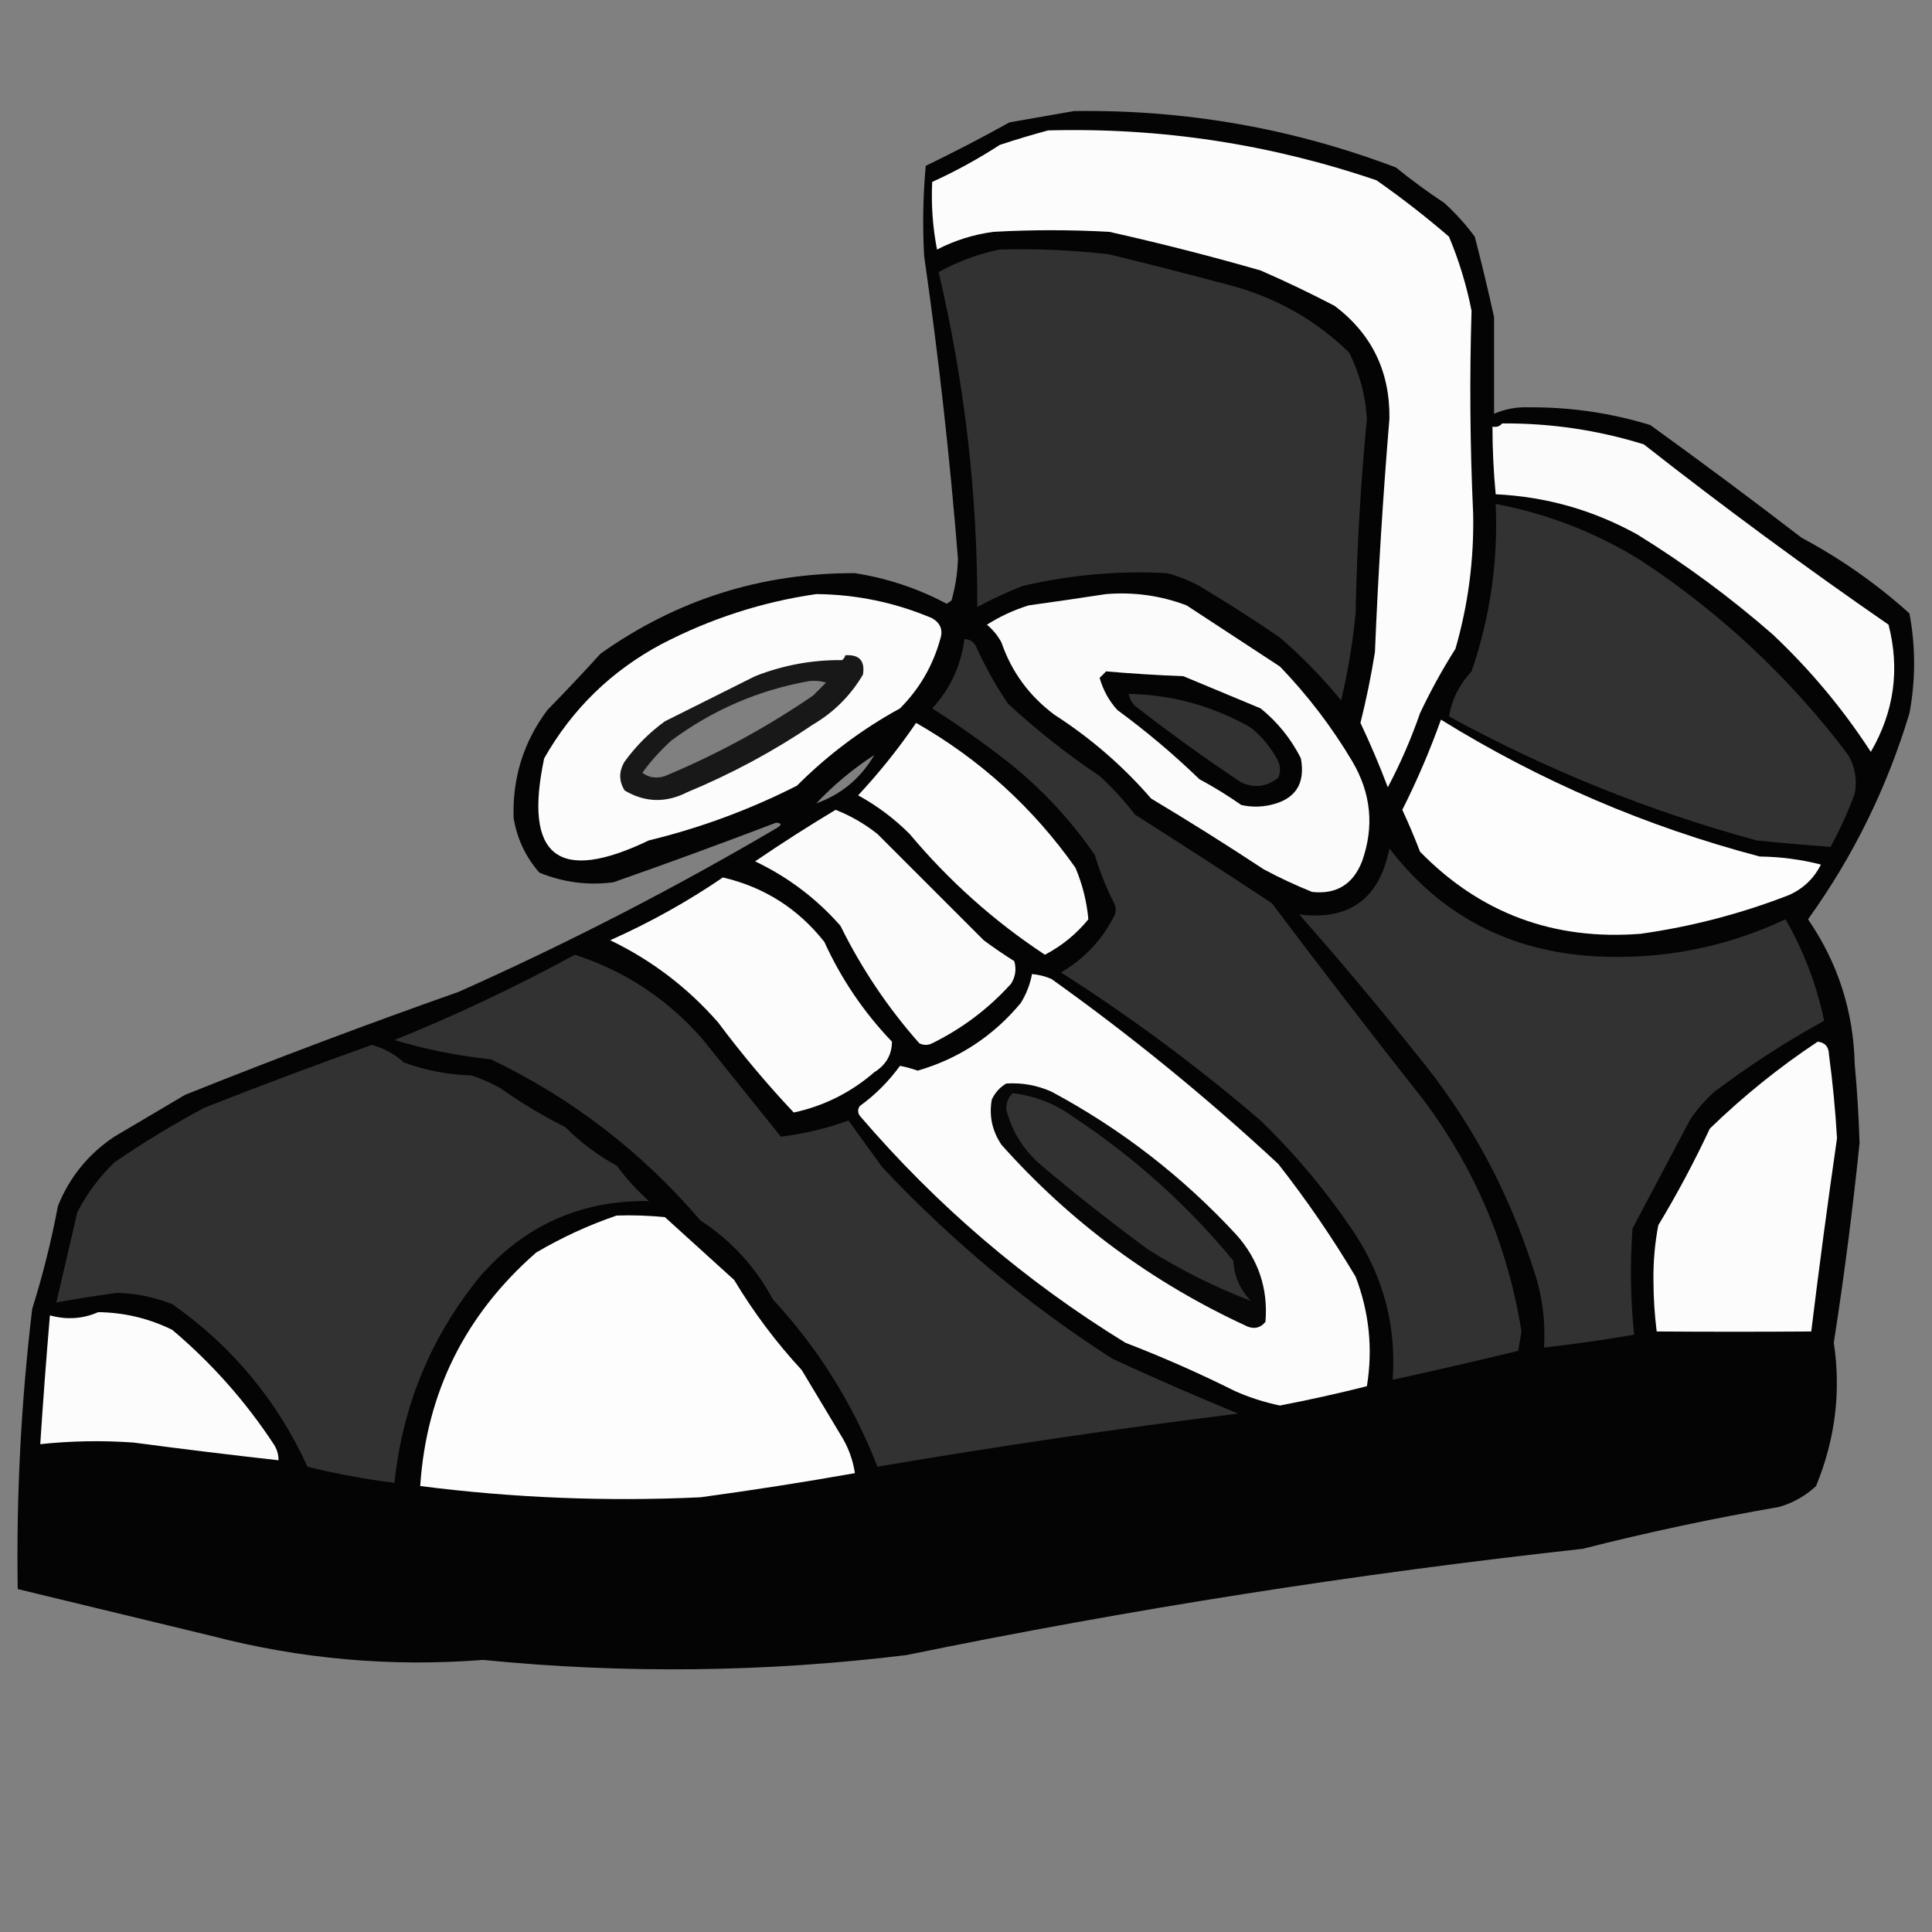 <?xml version="1.0" encoding="UTF-8"?>
<!DOCTYPE svg PUBLIC "-//W3C//DTD SVG 1.1//EN" "http://www.w3.org/Graphics/SVG/1.1/DTD/svg11.dtd">
<svg xmlns="http://www.w3.org/2000/svg" version="1.1" width="600px" height="600px" style="shape-rendering:geometricPrecision; text-rendering:geometricPrecision; image-rendering:optimizeQuality; fill-rule:evenodd; clip-rule:evenodd" xmlns:xlink="http://www.w3.org/1999/xlink">
<rect width="100%" height="100%" fill="#808080" stroke="none"/>
<g><path style="opacity:0.975" fill="#020202" d="M 333.5,34.5 C 367.997,33.976 401.331,39.81 433.5,52C 438.322,55.911 443.322,59.578 448.5,63C 452.036,66.201 455.203,69.701 458,73.5C 460.158,81.797 462.158,90.13 464,98.5C 464,108.5 464,118.5 464,128.5C 467.469,126.997 471.136,126.33 475,126.5C 487.804,126.425 500.304,128.258 512.5,132C 528.345,143.423 544.012,155.09 559.5,167C 571.629,173.48 582.796,181.313 593,190.5C 594.923,200.841 594.923,211.175 593,221.5C 586.009,244.689 575.509,266.023 561.5,285.5C 570.773,298.991 575.607,313.991 576,330.5C 576.755,338.651 577.255,346.818 577.5,355C 575.37,375.773 572.703,396.439 569.5,417C 571.796,432.113 569.963,446.946 564,461.5C 560.703,464.567 556.869,466.733 552.5,468C 531.996,471.543 511.663,475.876 491.5,481C 420.971,488.755 350.971,499.755 281.5,514C 237.728,519.358 193.894,519.858 150,515.5C 121.421,517.737 93.254,515.237 65.5,508C 45.476,503.161 25.476,498.327 5.5,493.5C 5.045,464.442 6.545,435.442 10,406.5C 13.293,395.995 15.96,385.328 18,374.5C 21.622,365.544 27.455,358.377 35.5,353C 42.833,348.667 50.167,344.333 57.5,340C 85.612,328.741 113.945,318.074 142.5,308C 176.566,292.802 209.566,275.802 241.5,257C 242.888,256.111 242.722,255.611 241,255.5C 224.242,261.897 207.409,268.064 190.5,274C 182.553,275.033 174.887,274.033 167.5,271C 163.24,266.144 160.573,260.477 159.5,254C 159.12,241.515 162.62,230.348 170,220.5C 175.616,214.762 181.116,208.929 186.5,203C 210.133,186.234 236.466,177.901 265.5,178C 275.534,179.567 285.034,182.734 294,187.5C 294.5,187.167 295,186.833 295.5,186.5C 296.706,182.263 297.373,177.93 297.5,173.5C 294.987,142.06 291.487,110.726 287,79.5C 286.483,70.156 286.65,60.822 287.5,51.5C 296.25,47.272 304.917,42.772 313.5,38C 320.303,36.823 326.969,35.656 333.5,34.5 Z M 251.5,211.5 C 253.199,211.34 254.866,211.506 256.5,212C 255.167,213.333 253.833,214.667 252.5,216C 238.062,225.887 222.729,234.22 206.5,241C 203.947,241.851 201.614,241.518 199.5,240C 202.13,236.368 205.13,233.035 208.5,230C 221.426,220.418 235.76,214.252 251.5,211.5 Z M 271.5,234.5 C 267.307,241.694 261.307,246.694 253.5,249.5C 258.91,243.753 264.91,238.753 271.5,234.5 Z"/></g>
<g><path style="opacity:1" fill="#fcfcfc" d="M 325.5,40.5 C 360.428,39.561 394.428,44.728 427.5,56C 435.286,61.451 442.786,67.285 450,73.5C 453.101,80.897 455.434,88.563 457,96.5C 456.367,117.5 456.534,138.5 457.5,159.5C 457.789,173.826 455.956,187.826 452,201.5C 447.932,207.913 444.265,214.579 441,221.5C 438.242,229.449 434.909,237.115 431,244.5C 428.413,237.667 425.579,231 422.5,224.5C 424.319,217.239 425.819,209.906 427,202.5C 427.995,178.29 429.495,154.123 431.5,130C 431.687,115.376 426.02,103.709 414.5,95C 406.955,91.061 399.288,87.394 391.5,84C 375.956,79.531 360.29,75.531 344.5,72C 332.5,71.333 320.5,71.333 308.5,72C 302.315,72.836 296.482,74.669 291,77.5C 289.661,70.574 289.161,63.574 289.5,56.5C 296.723,53.219 303.723,49.385 310.5,45C 315.577,43.32 320.577,41.82 325.5,40.5 Z"/></g>
<g><path style="opacity:1" fill="#323232" d="M 310.5,77.5 C 321.877,77.174 333.21,77.674 344.5,79C 357.538,82.176 370.538,85.51 383.5,89C 397.153,92.903 408.987,99.736 419,109.5C 422.223,115.94 424.056,122.773 424.5,130C 422.562,150.098 421.396,170.264 421,190.5C 420.103,199.611 418.603,208.611 416.5,217.5C 410.732,210.476 404.398,203.976 397.5,198C 389.336,192.417 381.003,187.084 372.5,182C 369.326,180.275 365.993,178.942 362.5,178C 347.3,177.183 332.3,178.517 317.5,182C 312.713,183.893 308.047,186.06 303.5,188.5C 303.592,153.55 299.592,118.883 291.5,84.5C 297.552,81.152 303.886,78.819 310.5,77.5 Z"/></g>
<g><path style="opacity:1" fill="#fbfbfb" d="M 466.5,131.5 C 481.526,131.394 496.193,133.56 510.5,138C 535.271,157.439 560.604,176.105 586.5,194C 590.075,207.882 588.242,221.049 581,233.5C 572.339,220.164 562.173,207.997 550.5,197C 537.344,185.509 523.344,175.176 508.5,166C 494.79,158.406 480.123,154.24 464.5,153.5C 463.835,146.52 463.502,139.52 463.5,132.5C 464.791,132.737 465.791,132.404 466.5,131.5 Z"/></g>
<g><path style="opacity:1" fill="#323232" d="M 464.5,156.5 C 480.592,159.547 495.592,165.38 509.5,174C 534.481,190.416 555.981,210.582 574,234.5C 576.156,238.262 576.823,242.262 576,246.5C 573.884,252.186 571.384,257.686 568.5,263C 560.863,262.453 553.197,261.786 545.5,261C 512.145,251.905 480.312,239.071 450,222.5C 450.889,217.232 453.222,212.565 457,208.5C 462.793,191.673 465.293,174.34 464.5,156.5 Z"/></g>
<g><path style="opacity:1" fill="#fbfbfb" d="M 343.5,184.5 C 352.129,183.795 360.462,184.962 368.5,188C 378.167,194.333 387.833,200.667 397.5,207C 406.151,215.98 413.651,225.814 420,236.5C 425.824,246.403 426.824,256.736 423,267.5C 420.199,274.646 415.032,277.813 407.5,277C 402.38,274.94 397.38,272.607 392.5,270C 381.002,262.417 369.335,255.083 357.5,248C 348.732,237.898 338.732,229.231 327.5,222C 319.653,216.163 314.153,208.663 311,199.5C 309.859,197.391 308.359,195.558 306.5,194C 310.545,191.427 314.878,189.427 319.5,188C 327.644,186.871 335.644,185.704 343.5,184.5 Z"/></g>
<g><path style="opacity:0.999" fill="#fcfcfc" d="M 253.5,184.5 C 266.011,184.616 278.011,187.116 289.5,192C 292.087,193.525 292.92,195.692 292,198.5C 289.688,206.799 285.521,213.966 279.5,220C 267.702,226.461 257.035,234.461 247.5,244C 232.822,251.448 217.489,257.115 201.5,261C 173.359,274.524 162.526,266.024 169,235.5C 177.761,220.126 189.927,208.293 205.5,200C 220.739,192.086 236.739,186.919 253.5,184.5 Z M 251.5,211.5 C 235.76,214.252 221.426,220.418 208.5,230C 205.13,233.035 202.13,236.368 199.5,240C 201.614,241.518 203.947,241.851 206.5,241C 222.729,234.22 238.062,225.887 252.5,216C 253.833,214.667 255.167,213.333 256.5,212C 254.866,211.506 253.199,211.34 251.5,211.5 Z"/></g>
<g><path style="opacity:1" fill="#323232" d="M 299.5,198.5 C 301.017,198.511 302.184,199.177 303,200.5C 305.812,206.79 309.145,212.79 313,218.5C 321.925,226.762 331.425,234.262 341.5,241C 345.535,244.7 349.202,248.7 352.5,253C 366.752,262.042 380.918,271.209 395,280.5C 410.425,301.014 426.091,321.347 442,341.5C 458.093,362.932 468.259,386.932 472.5,413.5C 472.167,415.5 471.833,417.5 471.5,419.5C 458.531,422.659 445.531,425.659 432.5,428.5C 433.676,412.199 429.843,397.199 421,383.5C 412.478,370.652 402.645,358.818 391.5,348C 371.903,331.204 351.236,315.871 329.5,302C 336.744,297.757 342.244,291.924 346,284.5C 346.667,283.167 346.667,281.833 346,280.5C 343.545,275.681 341.545,270.681 340,265.5C 332.58,254.744 323.746,245.244 313.5,237C 305.759,230.919 297.759,225.252 289.5,220C 295.114,213.936 298.448,206.769 299.5,198.5 Z"/></g>
<g><path style="opacity:0.918" fill="#050505" d="M 262.5,203.5 C 266.851,203.205 268.684,205.205 268,209.5C 264.167,216 259,221.167 252.5,225C 240.265,233.286 227.265,240.286 213.5,246C 206.828,249.418 200.328,249.251 194,245.5C 192.15,242.537 192.15,239.537 194,236.5C 197.5,231.667 201.667,227.5 206.5,224C 215.864,219.318 225.198,214.651 234.5,210C 243.176,206.581 252.176,204.914 261.5,205C 262.056,204.617 262.389,204.117 262.5,203.5 Z M 251.5,211.5 C 235.76,214.252 221.426,220.418 208.5,230C 205.13,233.035 202.13,236.368 199.5,240C 201.614,241.518 203.947,241.851 206.5,241C 222.729,234.22 238.062,225.887 252.5,216C 253.833,214.667 255.167,213.333 256.5,212C 254.866,211.506 253.199,211.34 251.5,211.5 Z"/></g>
<g><path style="opacity:0.998" fill="#040404" d="M 343.5,208.5 C 351.475,209.199 359.475,209.699 367.5,210C 375.5,213.333 383.5,216.667 391.5,220C 396.774,224.274 400.941,229.441 404,235.5C 405.457,243.429 402.29,248.263 394.5,250C 391.5,250.667 388.5,250.667 385.5,250C 381.334,247.083 377.001,244.416 372.5,242C 364.463,234.239 355.963,227.073 347,220.5C 344.391,217.617 342.558,214.283 341.5,210.5C 342.243,209.818 342.909,209.151 343.5,208.5 Z"/></g>
<g><path style="opacity:0.998" fill="#323232" d="M 350.5,215.5 C 363.998,215.735 376.665,219.235 388.5,226C 392.092,228.921 394.925,232.421 397,236.5C 397.667,238.167 397.667,239.833 397,241.5C 393.399,244.366 389.566,244.866 385.5,243C 374.554,235.721 363.888,228.054 353.5,220C 351.859,218.871 350.859,217.371 350.5,215.5 Z"/></g>
<g><path style="opacity:0.999" fill="#fdfdfd" d="M 447.5,223.5 C 478.292,242.556 511.292,256.723 546.5,266C 552.96,266.079 559.293,266.912 565.5,268.5C 563.305,272.862 559.972,276.028 555.5,278C 540.609,283.777 525.276,287.777 509.5,290C 482.509,292.121 459.676,283.621 441,264.5C 439.318,260.107 437.484,255.773 435.5,251.5C 440.09,242.389 444.09,233.055 447.5,223.5 Z"/></g>
<g><path style="opacity:1" fill="#fcfcfc" d="M 284.5,224.5 C 304.308,235.805 320.808,250.805 334,269.5C 336.184,274.7 337.517,280.034 338,285.5C 334.225,290.113 329.725,293.78 324.5,296.5C 308.723,286.092 294.723,273.592 282.5,259C 277.732,254.231 272.399,250.231 266.5,247C 273.117,239.895 279.117,232.395 284.5,224.5 Z"/></g>
<g><path style="opacity:1" fill="#fbfbfb" d="M 259.5,251.5 C 264.183,253.341 268.517,255.841 272.5,259C 283.5,270 294.5,281 305.5,292C 308.58,294.29 311.747,296.457 315,298.5C 315.706,300.971 315.373,303.305 314,305.5C 306.999,313.246 298.832,319.413 289.5,324C 288.167,324.667 286.833,324.667 285.5,324C 275.722,312.954 267.556,300.788 261,287.5C 253.511,279.01 244.678,272.344 234.5,267.5C 242.728,261.893 251.062,256.559 259.5,251.5 Z"/></g>
<g><path style="opacity:1" fill="#323232" d="M 431.5,263.5 C 447.513,284.344 468.847,295.511 495.5,297C 516.139,298.105 535.806,294.272 554.5,285.5C 560.139,295.233 564.139,305.733 566.5,317C 554.647,323.518 543.313,330.852 532.5,339C 529.628,341.537 527.128,344.37 525,347.5C 518.966,358.853 512.966,370.186 507,381.5C 506.189,392.547 506.356,403.547 507.5,414.5C 498.206,416.096 488.873,417.429 479.5,418.5C 480.033,409.925 478.866,401.592 476,393.5C 468.151,369.129 456.151,347.129 440,327.5C 428.209,312.707 416.043,298.207 403.5,284C 419.09,285.93 428.423,279.097 431.5,263.5 Z"/></g>
<g><path style="opacity:1" fill="#fcfcfc" d="M 224.5,272.5 C 237.321,275.495 247.821,282.161 256,292.5C 261.268,304.044 268.268,314.378 277,323.5C 276.985,327.559 275.152,330.726 271.5,333C 264.225,339.304 255.892,343.471 246.5,345.5C 238.162,336.656 230.328,327.322 223,317.5C 213.538,306.698 202.372,298.198 189.5,292C 201.842,286.501 213.509,280.001 224.5,272.5 Z"/></g>
<g><path style="opacity:1" fill="#323232" d="M 178.5,296.5 C 193.962,301.494 207.129,310.161 218,322.5C 226.167,332.667 234.333,342.833 242.5,353C 249.729,352.109 256.729,350.442 263.5,348C 267,352.833 270.5,357.667 274,362.5C 295.498,385.348 319.331,405.182 345.5,422C 358.383,427.942 371.383,433.608 384.5,439C 347.034,443.66 309.7,449.16 272.5,455.5C 264.972,436.114 254.139,418.781 240,403.5C 234.597,393.43 227.097,385.263 217.5,379C 199.337,357.755 177.67,341.088 152.5,329C 142.303,327.925 132.303,325.925 122.5,323C 141.775,315.2 160.442,306.366 178.5,296.5 Z"/></g>
<g><path style="opacity:0.999" fill="#fcfcfc" d="M 320.5,302.5 C 322.564,302.687 324.564,303.187 326.5,304C 351.193,321.611 374.693,340.778 397,361.5C 405.741,372.646 413.741,384.312 421,396.5C 425.223,407.524 426.39,418.858 424.5,430.5C 415.568,432.753 406.568,434.753 397.5,436.5C 392.668,435.5 388.001,434 383.5,432C 372.432,426.468 361.099,421.468 349.5,417C 318.369,397.879 290.869,374.379 267,346.5C 266.333,345.5 266.333,344.5 267,343.5C 271.833,340 276,335.833 279.5,331C 281.258,331.344 283.091,331.844 285,332.5C 297.794,328.768 308.46,321.768 317,311.5C 318.741,308.691 319.908,305.691 320.5,302.5 Z"/></g>
<g><path style="opacity:1" fill="#fcfcfc" d="M 564.5,323.5 C 566.776,323.756 567.943,325.09 568,327.5C 569.164,336.135 569.997,344.802 570.5,353.5C 567.617,373.466 564.95,393.466 562.5,413.5C 546.44,413.617 530.44,413.617 514.5,413.5C 513.857,408.383 513.524,403.216 513.5,398C 513.404,392.087 513.904,386.254 515,380.5C 520.842,370.817 526.176,360.817 531,350.5C 541.413,340.401 552.58,331.401 564.5,323.5 Z"/></g>
<g><path style="opacity:1" fill="#323232" d="M 115.5,324.5 C 119.217,325.527 122.55,327.361 125.5,330C 132.288,332.447 139.288,333.78 146.5,334C 149.618,335.059 152.618,336.392 155.5,338C 161.835,342.503 168.502,346.503 175.5,350C 180.268,354.769 185.601,358.769 191.5,362C 194.464,365.966 197.797,369.633 201.5,373C 180.37,372.711 162.87,380.544 149,396.5C 133.849,415.145 125.016,436.478 122.5,460.5C 113.396,459.372 104.396,457.705 95.5,455.5C 86.087,434.914 72.087,418.081 53.5,405C 48.032,402.873 42.365,401.706 36.5,401.5C 30.135,402.342 23.802,403.342 17.5,404.5C 19.663,395.181 21.83,385.847 24,376.5C 26.98,370.709 30.813,365.543 35.5,361C 44.5,354.831 53.834,349.164 63.5,344C 80.816,337.176 98.149,330.676 115.5,324.5 Z"/></g>
<g><path style="opacity:0.997" fill="#070707" d="M 312.5,336.5 C 317.371,336.192 322.037,337.025 326.5,339C 348.105,350.568 367.272,365.401 384,383.5C 390.845,391.212 393.845,400.212 393,410.5C 391.534,412.325 389.701,412.825 387.5,412C 357.964,398.44 332.464,379.607 311,355.5C 308.123,351.211 307.123,346.544 308,341.5C 309.025,339.313 310.525,337.646 312.5,336.5 Z"/></g>
<g><path style="opacity:0.998" fill="#323232" d="M 314.5,339.5 C 321.467,340.324 327.8,342.824 333.5,347C 352.191,359.356 368.691,374.189 383,391.5C 383.293,396.39 385.126,400.557 388.5,404C 377.39,399.778 366.724,394.445 356.5,388C 345.213,379.714 334.213,371.048 323.5,362C 317.938,357.289 314.272,351.456 312.5,344.5C 312.437,342.486 313.103,340.819 314.5,339.5 Z"/></g>
<g><path style="opacity:1" fill="#fdfdfd" d="M 191.5,377.5 C 196.511,377.334 201.511,377.501 206.5,378C 213.667,384.5 220.833,391 228,397.5C 234.027,407.549 241.027,416.882 249,425.5C 253,432.167 257,438.833 261,445.5C 263.354,449.203 264.854,453.203 265.5,457.5C 249.557,460.324 233.557,462.824 217.5,465C 188.369,466.361 159.369,465.194 130.5,461.5C 132.436,432.461 144.436,408.294 166.5,389C 174.521,384.281 182.854,380.447 191.5,377.5 Z"/></g>
<g><path style="opacity:1" fill="#fcfcfc" d="M 30.5,407.5 C 38.578,407.603 46.245,409.436 53.5,413C 65.743,423.342 76.243,435.175 85,448.5C 86.009,450.025 86.509,451.692 86.5,453.5C 71.473,451.826 56.473,449.992 41.5,448C 31.811,447.307 22.144,447.473 12.5,448.5C 13.368,435.157 14.368,421.824 15.5,408.5C 20.727,409.936 25.727,409.603 30.5,407.5 Z"/></g>
</svg>
